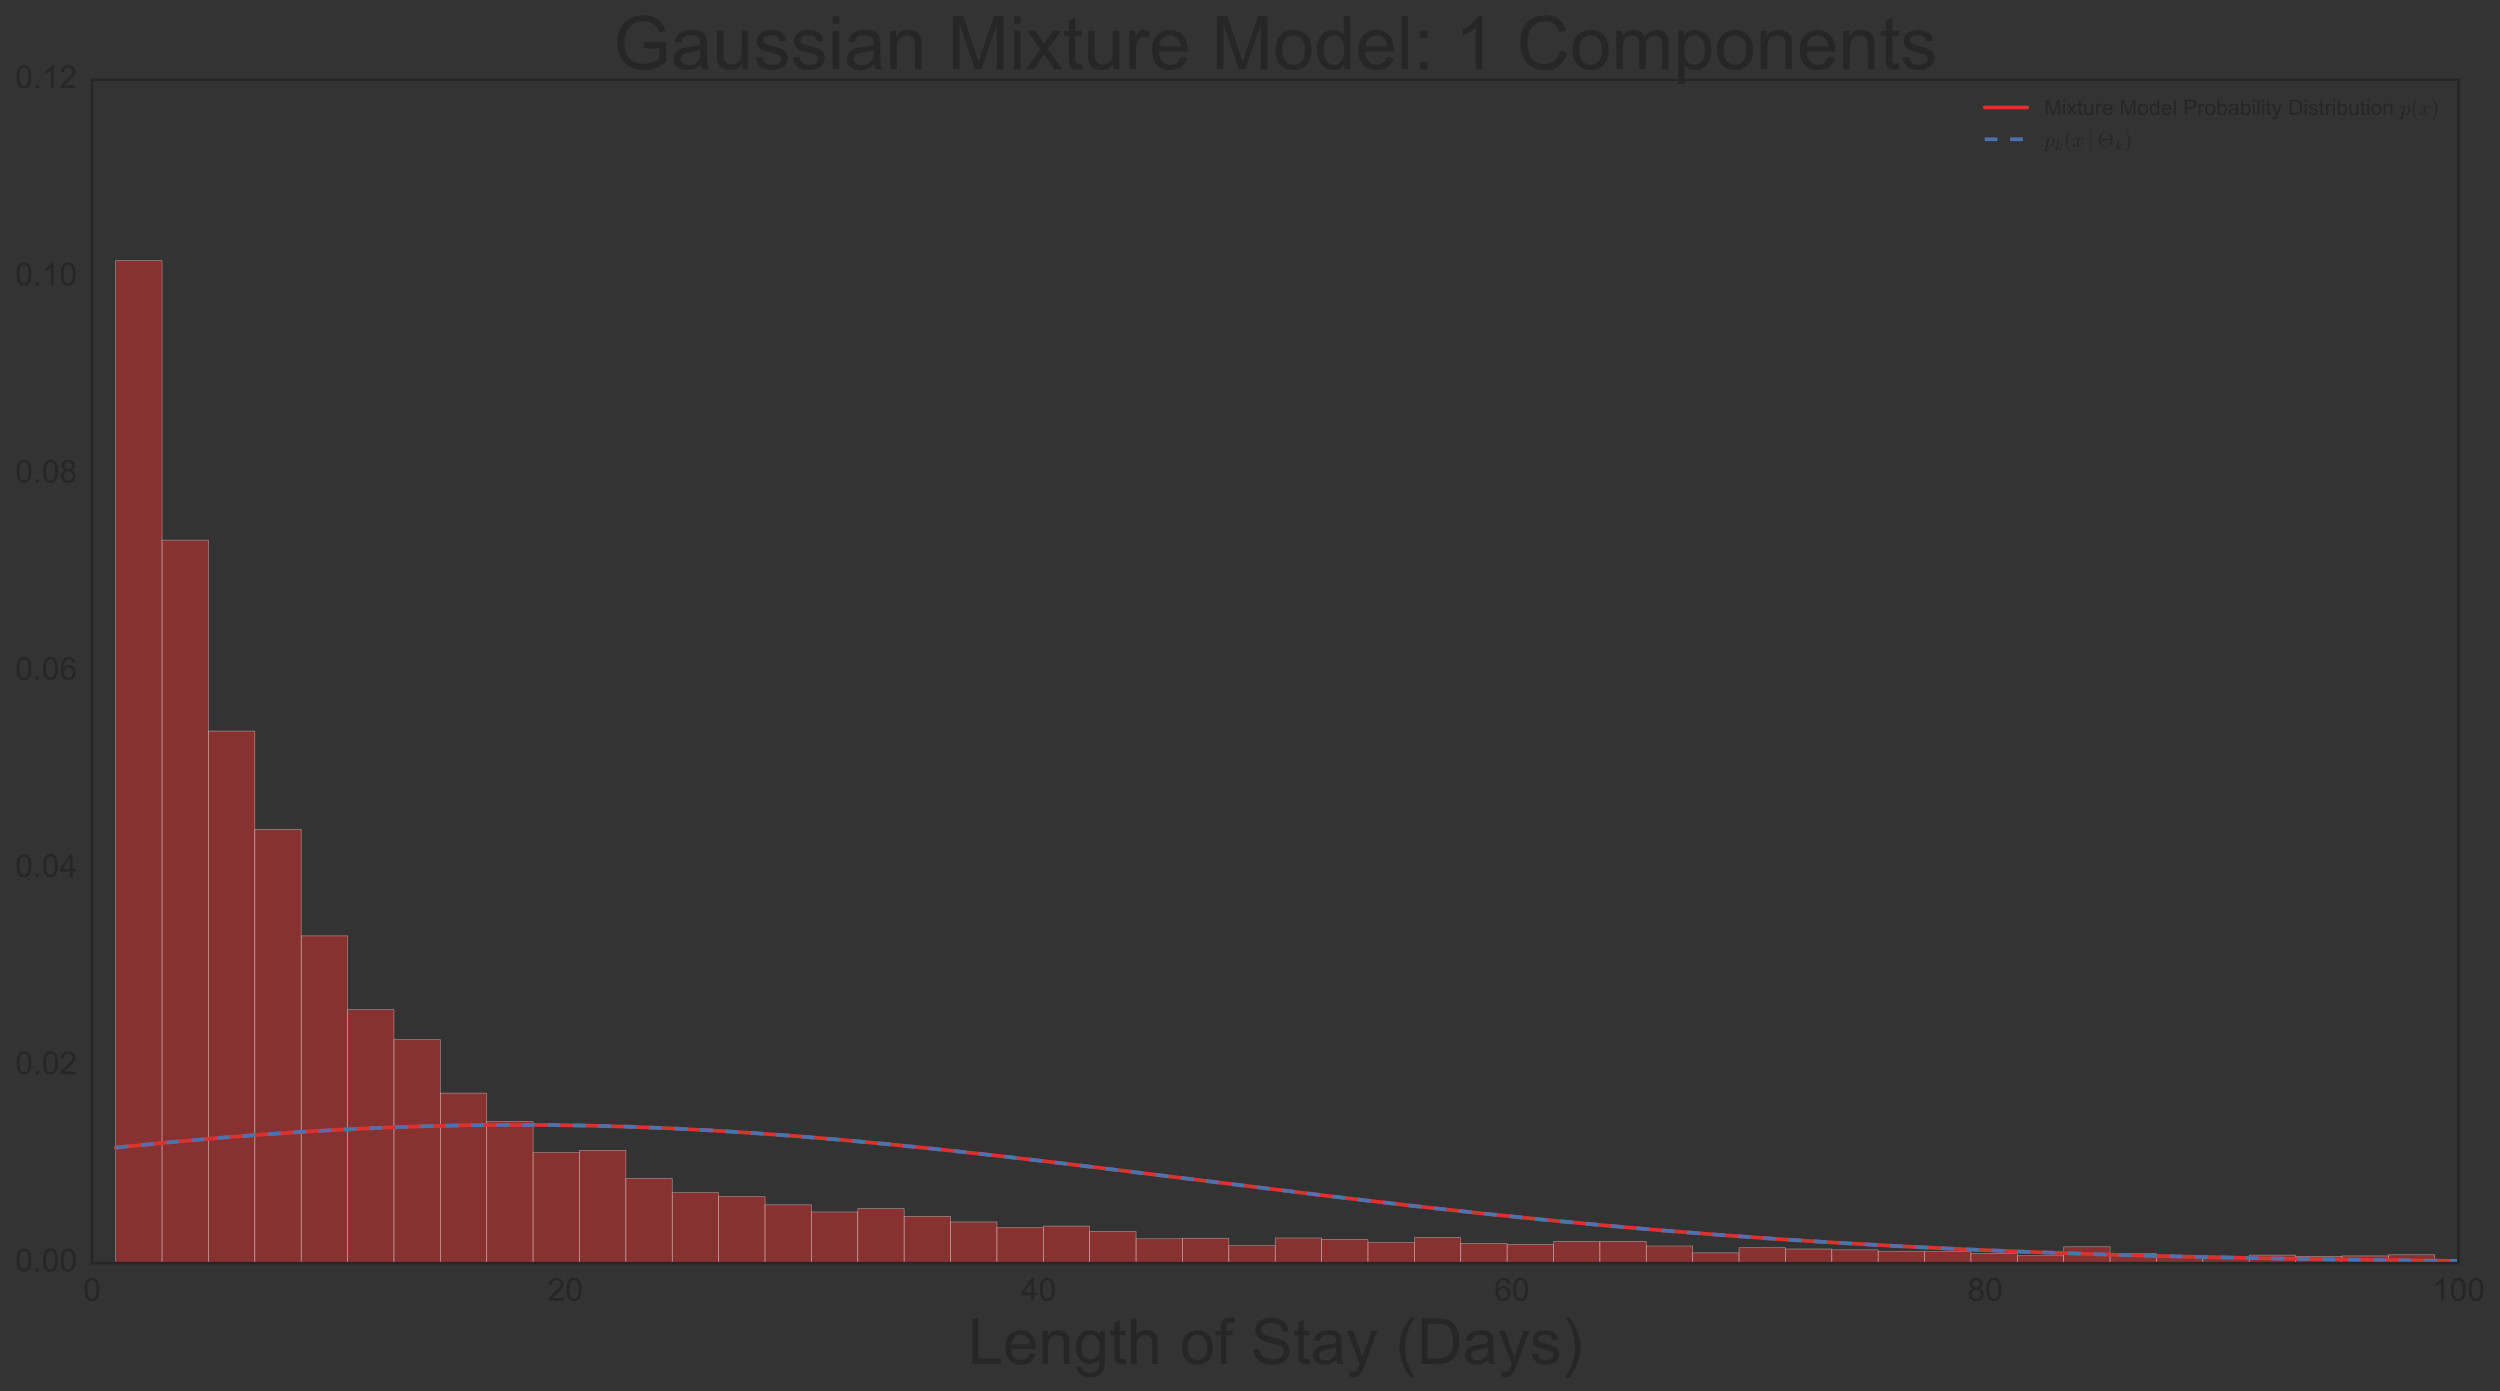 <?xml version="1.0" encoding="utf-8" standalone="no"?>
<!DOCTYPE svg PUBLIC "-//W3C//DTD SVG 1.1//EN"
  "http://www.w3.org/Graphics/SVG/1.1/DTD/svg11.dtd">
<!-- Created with matplotlib (http://matplotlib.org/) -->
<svg height="656pt" version="1.1" viewBox="0 0 1179 656" width="1179pt" xmlns="http://www.w3.org/2000/svg" xmlns:xlink="http://www.w3.org/1999/xlink">
 <rect x="0" y="0" width="1179" height="656" fill="#333333" stroke="none"/>
 <defs>
  <style type="text/css">
*{stroke-linecap:butt;stroke-linejoin:round;stroke-miterlimit:100000;}
  </style>
 </defs>
 <g id="figure_1">
  <g id="patch_1">
   <path d="M 0 656.75 
L 1179.104 656.75 
L 1179.104 0 
L 0 0 
L 0 656.75 
z
" style="fill:none;"/>
  </g>
  <g id="axes_1">
   <g id="patch_2">
    <path d="M 43.391 595.679 
L 1159.391 595.679 
L 1159.391 37.679 
L 43.391 37.679 
L 43.391 595.679 
z
" style="fill:none;"/>
   </g>
   <g id="matplotlib.axis_1">
    <g id="xtick_1">
     <g id="line2d_1">
      <defs>
       <path d="M 0 0 
L 0 0 
" id="mea85bc602e" style="stroke:#262626;"/>
      </defs>
      <g>
       <use style="fill:#262626;stroke:#262626;" x="43.391" xlink:href="#mea85bc602e" y="595.679"/>
      </g>
     </g>
     <g id="line2d_2">
      <g>
       <use style="fill:#262626;stroke:#262626;" x="43.391" xlink:href="#mea85bc602e" y="37.679"/>
      </g>
     </g>
     <g id="text_1">
      <!-- 0 -->
      <defs>
       <path d="M 4.156 35.297 
Q 4.156 48 6.766 55.734 
Q 9.375 63.484 14.516 67.672 
Q 19.672 71.875 27.484 71.875 
Q 33.25 71.875 37.594 69.547 
Q 41.938 67.234 44.766 62.859 
Q 47.609 58.5 49.219 52.219 
Q 50.828 45.953 50.828 35.297 
Q 50.828 22.703 48.234 14.969 
Q 45.656 7.234 40.5 3 
Q 35.359 -1.219 27.484 -1.219 
Q 17.141 -1.219 11.234 6.203 
Q 4.156 15.141 4.156 35.297 
M 13.188 35.297 
Q 13.188 17.672 17.312 11.828 
Q 21.438 6 27.484 6 
Q 33.547 6 37.672 11.859 
Q 41.797 17.719 41.797 35.297 
Q 41.797 52.984 37.672 58.781 
Q 33.547 64.594 27.391 64.594 
Q 21.344 64.594 17.719 59.469 
Q 13.188 52.938 13.188 35.297 
" id="ArialMT-30"/>
      </defs>
      <g style="fill:#262626;" transform="translate(39.221 613.416)scale(0.15 -0.15)">
       <use xlink:href="#ArialMT-30"/>
      </g>
     </g>
    </g>
    <g id="xtick_2">
     <g id="line2d_3">
      <g>
       <use style="fill:#262626;stroke:#262626;" x="266.591" xlink:href="#mea85bc602e" y="595.679"/>
      </g>
     </g>
     <g id="line2d_4">
      <g>
       <use style="fill:#262626;stroke:#262626;" x="266.591" xlink:href="#mea85bc602e" y="37.679"/>
      </g>
     </g>
     <g id="text_2">
      <!-- 20 -->
      <defs>
       <path d="M 50.344 8.453 
L 50.344 0 
L 3.031 0 
Q 2.938 3.172 4.047 6.109 
Q 5.859 10.938 9.828 15.625 
Q 13.812 20.312 21.344 26.469 
Q 33.016 36.031 37.109 41.625 
Q 41.219 47.219 41.219 52.203 
Q 41.219 57.422 37.469 61 
Q 33.734 64.594 27.734 64.594 
Q 21.391 64.594 17.578 60.781 
Q 13.766 56.984 13.719 50.25 
L 4.688 51.172 
Q 5.609 61.281 11.656 66.578 
Q 17.719 71.875 27.938 71.875 
Q 38.234 71.875 44.234 66.156 
Q 50.25 60.453 50.25 52 
Q 50.25 47.703 48.484 43.547 
Q 46.734 39.406 42.656 34.812 
Q 38.578 30.219 29.109 22.219 
Q 21.188 15.578 18.938 13.203 
Q 16.703 10.844 15.234 8.453 
z
" id="ArialMT-32"/>
      </defs>
      <g style="fill:#262626;" transform="translate(258.25 613.416)scale(0.15 -0.15)">
       <use xlink:href="#ArialMT-32"/>
       <use x="55.615" xlink:href="#ArialMT-30"/>
      </g>
     </g>
    </g>
    <g id="xtick_3">
     <g id="line2d_5">
      <g>
       <use style="fill:#262626;stroke:#262626;" x="489.791" xlink:href="#mea85bc602e" y="595.679"/>
      </g>
     </g>
     <g id="line2d_6">
      <g>
       <use style="fill:#262626;stroke:#262626;" x="489.791" xlink:href="#mea85bc602e" y="37.679"/>
      </g>
     </g>
     <g id="text_3">
      <!-- 40 -->
      <defs>
       <path d="M 32.328 0 
L 32.328 17.141 
L 1.266 17.141 
L 1.266 25.203 
L 33.938 71.578 
L 41.109 71.578 
L 41.109 25.203 
L 50.781 25.203 
L 50.781 17.141 
L 41.109 17.141 
L 41.109 0 
z
M 32.328 25.203 
L 32.328 57.469 
L 9.906 25.203 
z
" id="ArialMT-34"/>
      </defs>
      <g style="fill:#262626;" transform="translate(481.45 613.416)scale(0.15 -0.15)">
       <use xlink:href="#ArialMT-34"/>
       <use x="55.615" xlink:href="#ArialMT-30"/>
      </g>
     </g>
    </g>
    <g id="xtick_4">
     <g id="line2d_7">
      <g>
       <use style="fill:#262626;stroke:#262626;" x="712.991" xlink:href="#mea85bc602e" y="595.679"/>
      </g>
     </g>
     <g id="line2d_8">
      <g>
       <use style="fill:#262626;stroke:#262626;" x="712.991" xlink:href="#mea85bc602e" y="37.679"/>
      </g>
     </g>
     <g id="text_4">
      <!-- 60 -->
      <defs>
       <path d="M 49.75 54.047 
L 41.016 53.375 
Q 39.844 58.547 37.703 60.891 
Q 34.125 64.656 28.906 64.656 
Q 24.703 64.656 21.531 62.312 
Q 17.391 59.281 14.984 53.469 
Q 12.594 47.656 12.5 36.922 
Q 15.672 41.75 20.266 44.094 
Q 24.859 46.438 29.891 46.438 
Q 38.672 46.438 44.844 39.969 
Q 51.031 33.5 51.031 23.25 
Q 51.031 16.5 48.125 10.719 
Q 45.219 4.938 40.141 1.859 
Q 35.062 -1.219 28.609 -1.219 
Q 17.625 -1.219 10.688 6.859 
Q 3.766 14.938 3.766 33.5 
Q 3.766 54.25 11.422 63.672 
Q 18.109 71.875 29.438 71.875 
Q 37.891 71.875 43.281 67.141 
Q 48.688 62.406 49.75 54.047 
M 13.875 23.188 
Q 13.875 18.656 15.797 14.5 
Q 17.719 10.359 21.188 8.172 
Q 24.656 6 28.469 6 
Q 34.031 6 38.031 10.484 
Q 42.047 14.984 42.047 22.703 
Q 42.047 30.125 38.078 34.391 
Q 34.125 38.672 28.125 38.672 
Q 22.172 38.672 18.016 34.391 
Q 13.875 30.125 13.875 23.188 
" id="ArialMT-36"/>
      </defs>
      <g style="fill:#262626;" transform="translate(704.65 613.416)scale(0.15 -0.15)">
       <use xlink:href="#ArialMT-36"/>
       <use x="55.615" xlink:href="#ArialMT-30"/>
      </g>
     </g>
    </g>
    <g id="xtick_5">
     <g id="line2d_9">
      <g>
       <use style="fill:#262626;stroke:#262626;" x="936.191" xlink:href="#mea85bc602e" y="595.679"/>
      </g>
     </g>
     <g id="line2d_10">
      <g>
       <use style="fill:#262626;stroke:#262626;" x="936.191" xlink:href="#mea85bc602e" y="37.679"/>
      </g>
     </g>
     <g id="text_5">
      <!-- 80 -->
      <defs>
       <path d="M 17.672 38.812 
Q 12.203 40.828 9.562 44.531 
Q 6.938 48.25 6.938 53.422 
Q 6.938 61.234 12.547 66.547 
Q 18.172 71.875 27.484 71.875 
Q 36.859 71.875 42.578 66.422 
Q 48.297 60.984 48.297 53.172 
Q 48.297 48.188 45.672 44.5 
Q 43.062 40.828 37.75 38.812 
Q 44.344 36.672 47.781 31.875 
Q 51.219 27.094 51.219 20.453 
Q 51.219 11.281 44.719 5.031 
Q 38.234 -1.219 27.641 -1.219 
Q 17.047 -1.219 10.547 5.047 
Q 4.047 11.328 4.047 20.703 
Q 4.047 27.688 7.594 32.391 
Q 11.141 37.109 17.672 38.812 
M 15.922 53.719 
Q 15.922 48.641 19.188 45.406 
Q 22.469 42.188 27.688 42.188 
Q 32.766 42.188 36.016 45.375 
Q 39.266 48.578 39.266 53.219 
Q 39.266 58.062 35.906 61.359 
Q 32.562 64.656 27.594 64.656 
Q 22.562 64.656 19.234 61.422 
Q 15.922 58.203 15.922 53.719 
M 13.094 20.656 
Q 13.094 16.891 14.875 13.375 
Q 16.656 9.859 20.172 7.922 
Q 23.688 6 27.734 6 
Q 34.031 6 38.125 10.047 
Q 42.234 14.109 42.234 20.359 
Q 42.234 26.703 38.016 30.859 
Q 33.797 35.016 27.438 35.016 
Q 21.234 35.016 17.156 30.906 
Q 13.094 26.812 13.094 20.656 
" id="ArialMT-38"/>
      </defs>
      <g style="fill:#262626;" transform="translate(927.85 613.416)scale(0.15 -0.15)">
       <use xlink:href="#ArialMT-38"/>
       <use x="55.615" xlink:href="#ArialMT-30"/>
      </g>
     </g>
    </g>
    <g id="xtick_6">
     <g id="line2d_11">
      <g>
       <use style="fill:#262626;stroke:#262626;" x="1159.391" xlink:href="#mea85bc602e" y="595.679"/>
      </g>
     </g>
     <g id="line2d_12">
      <g>
       <use style="fill:#262626;stroke:#262626;" x="1159.391" xlink:href="#mea85bc602e" y="37.679"/>
      </g>
     </g>
     <g id="text_6">
      <!-- 100 -->
      <defs>
       <path d="M 37.25 0 
L 28.469 0 
L 28.469 56 
Q 25.297 52.984 20.141 49.953 
Q 14.984 46.922 10.891 45.406 
L 10.891 53.906 
Q 18.266 57.375 23.781 62.297 
Q 29.297 67.234 31.594 71.875 
L 37.25 71.875 
z
" id="ArialMT-31"/>
      </defs>
      <g style="fill:#262626;" transform="translate(1146.879 613.416)scale(0.15 -0.15)">
       <use xlink:href="#ArialMT-31"/>
       <use x="55.615" xlink:href="#ArialMT-30"/>
       <use x="111.23" xlink:href="#ArialMT-30"/>
      </g>
     </g>
    </g>
    <g id="text_7">
     <!-- Length of Stay (Days) -->
     <defs>
      <path d="M 40.438 6.391 
Q 35.547 2.25 31.031 0.531 
Q 26.516 -1.172 21.344 -1.172 
Q 12.797 -1.172 8.203 3 
Q 3.609 7.172 3.609 13.672 
Q 3.609 17.484 5.344 20.625 
Q 7.078 23.781 9.891 25.688 
Q 12.703 27.594 16.219 28.562 
Q 18.797 29.25 24.031 29.891 
Q 34.672 31.156 39.703 32.906 
Q 39.75 34.719 39.75 35.203 
Q 39.75 40.578 37.25 42.781 
Q 33.891 45.75 27.25 45.75 
Q 21.047 45.75 18.094 43.578 
Q 15.141 41.406 13.719 35.891 
L 5.125 37.062 
Q 6.297 42.578 8.984 45.969 
Q 11.672 49.359 16.75 51.188 
Q 21.828 53.031 28.516 53.031 
Q 35.156 53.031 39.297 51.469 
Q 43.453 49.906 45.406 47.531 
Q 47.359 45.172 48.141 41.547 
Q 48.578 39.312 48.578 33.453 
L 48.578 21.734 
Q 48.578 9.469 49.141 6.219 
Q 49.703 2.984 51.375 0 
L 42.188 0 
Q 40.828 2.734 40.438 6.391 
M 39.703 26.031 
Q 34.906 24.078 25.344 22.703 
Q 19.922 21.922 17.672 20.938 
Q 15.438 19.969 14.203 18.094 
Q 12.984 16.219 12.984 13.922 
Q 12.984 10.406 15.641 8.062 
Q 18.312 5.719 23.438 5.719 
Q 28.516 5.719 32.469 7.938 
Q 36.422 10.156 38.281 14.016 
Q 39.703 17 39.703 22.797 
z
" id="ArialMT-61"/>
      <path d="M 4.984 -4.297 
L 13.531 -5.562 
Q 14.062 -9.516 16.5 -11.328 
Q 19.781 -13.766 25.438 -13.766 
Q 31.547 -13.766 34.859 -11.328 
Q 38.188 -8.891 39.359 -4.5 
Q 40.047 -1.812 39.984 6.781 
Q 34.234 0 25.641 0 
Q 14.938 0 9.078 7.719 
Q 3.219 15.438 3.219 26.219 
Q 3.219 33.641 5.906 39.906 
Q 8.594 46.188 13.688 49.609 
Q 18.797 53.031 25.688 53.031 
Q 34.859 53.031 40.828 45.609 
L 40.828 51.859 
L 48.922 51.859 
L 48.922 7.031 
Q 48.922 -5.078 46.453 -10.125 
Q 44 -15.188 38.641 -18.109 
Q 33.297 -21.047 25.484 -21.047 
Q 16.219 -21.047 10.5 -16.875 
Q 4.781 -12.703 4.984 -4.297 
M 12.25 26.859 
Q 12.25 16.656 16.297 11.969 
Q 20.359 7.281 26.469 7.281 
Q 32.516 7.281 36.609 11.938 
Q 40.719 16.609 40.719 26.562 
Q 40.719 36.078 36.5 40.906 
Q 32.281 45.75 26.312 45.75 
Q 20.453 45.75 16.344 40.984 
Q 12.25 36.234 12.25 26.859 
" id="ArialMT-67"/>
      <path d="M 8.688 0 
L 8.688 45.016 
L 0.922 45.016 
L 0.922 51.859 
L 8.688 51.859 
L 8.688 57.375 
Q 8.688 62.594 9.625 65.141 
Q 10.891 68.562 14.078 70.672 
Q 17.281 72.797 23.047 72.797 
Q 26.766 72.797 31.25 71.922 
L 29.938 64.266 
Q 27.203 64.75 24.75 64.75 
Q 20.75 64.75 19.094 63.031 
Q 17.438 61.328 17.438 56.641 
L 17.438 51.859 
L 27.547 51.859 
L 27.547 45.016 
L 17.438 45.016 
L 17.438 0 
z
" id="ArialMT-66"/>
      <path d="M 42.094 16.703 
L 51.172 15.578 
Q 49.031 7.625 43.219 3.219 
Q 37.406 -1.172 28.375 -1.172 
Q 17 -1.172 10.328 5.828 
Q 3.656 12.844 3.656 25.484 
Q 3.656 38.578 10.391 45.797 
Q 17.141 53.031 27.875 53.031 
Q 38.281 53.031 44.875 45.953 
Q 51.469 38.875 51.469 26.031 
Q 51.469 25.25 51.422 23.688 
L 12.75 23.688 
Q 13.234 15.141 17.578 10.594 
Q 21.922 6.062 28.422 6.062 
Q 33.25 6.062 36.672 8.594 
Q 40.094 11.141 42.094 16.703 
M 13.234 30.906 
L 42.188 30.906 
Q 41.609 37.453 38.875 40.719 
Q 34.672 45.797 27.984 45.797 
Q 21.922 45.797 17.797 41.75 
Q 13.672 37.703 13.234 30.906 
" id="ArialMT-65"/>
      <path d="M 25.781 7.859 
L 27.047 0.094 
Q 23.344 -0.688 20.406 -0.688 
Q 15.625 -0.688 12.984 0.828 
Q 10.359 2.344 9.281 4.812 
Q 8.203 7.281 8.203 15.188 
L 8.203 45.016 
L 1.766 45.016 
L 1.766 51.859 
L 8.203 51.859 
L 8.203 64.703 
L 16.938 69.969 
L 16.938 51.859 
L 25.781 51.859 
L 25.781 45.016 
L 16.938 45.016 
L 16.938 14.703 
Q 16.938 10.938 17.406 9.859 
Q 17.875 8.797 18.922 8.156 
Q 19.969 7.516 21.922 7.516 
Q 23.391 7.516 25.781 7.859 
" id="ArialMT-74"/>
      <path d="M 4.5 23 
L 13.422 23.781 
Q 14.062 18.406 16.375 14.969 
Q 18.703 11.531 23.578 9.406 
Q 28.469 7.281 34.578 7.281 
Q 39.984 7.281 44.141 8.891 
Q 48.297 10.5 50.312 13.297 
Q 52.344 16.109 52.344 19.438 
Q 52.344 22.797 50.391 25.312 
Q 48.438 27.828 43.953 29.547 
Q 41.062 30.672 31.203 33.031 
Q 21.344 35.406 17.391 37.5 
Q 12.25 40.188 9.734 44.156 
Q 7.234 48.141 7.234 53.078 
Q 7.234 58.5 10.297 63.203 
Q 13.375 67.922 19.281 70.359 
Q 25.203 72.797 32.422 72.797 
Q 40.375 72.797 46.453 70.234 
Q 52.547 67.672 55.812 62.688 
Q 59.078 57.719 59.328 51.422 
L 50.25 50.734 
Q 49.516 57.516 45.281 60.984 
Q 41.062 64.453 32.812 64.453 
Q 24.219 64.453 20.281 61.297 
Q 16.359 58.156 16.359 53.719 
Q 16.359 49.859 19.141 47.359 
Q 21.875 44.875 33.422 42.266 
Q 44.969 39.656 49.266 37.703 
Q 55.516 34.812 58.484 30.391 
Q 61.469 25.984 61.469 20.219 
Q 61.469 14.5 58.203 9.438 
Q 54.938 4.391 48.797 1.578 
Q 42.672 -1.219 35.016 -1.219 
Q 25.297 -1.219 18.719 1.609 
Q 12.156 4.438 8.422 10.125 
Q 4.688 15.828 4.5 23 
" id="ArialMT-53"/>
      <path d="M 6.594 0 
L 6.594 71.578 
L 15.375 71.578 
L 15.375 45.906 
Q 21.531 53.031 30.906 53.031 
Q 36.672 53.031 40.922 50.75 
Q 45.172 48.484 47 44.484 
Q 48.828 40.484 48.828 32.859 
L 48.828 0 
L 40.047 0 
L 40.047 32.859 
Q 40.047 39.453 37.188 42.453 
Q 34.328 45.453 29.109 45.453 
Q 25.203 45.453 21.75 43.422 
Q 18.312 41.406 16.844 37.938 
Q 15.375 34.469 15.375 28.375 
L 15.375 0 
z
" id="ArialMT-68"/>
      <path d="M 7.719 0 
L 7.719 71.578 
L 32.375 71.578 
Q 40.719 71.578 45.125 70.562 
Q 51.266 69.141 55.609 65.438 
Q 61.281 60.641 64.078 53.188 
Q 66.891 45.75 66.891 36.188 
Q 66.891 28.031 64.984 21.734 
Q 63.094 15.438 60.109 11.297 
Q 57.125 7.172 53.578 4.797 
Q 50.047 2.438 45.047 1.219 
Q 40.047 0 33.547 0 
z
M 17.188 8.453 
L 32.469 8.453 
Q 39.547 8.453 43.578 9.766 
Q 47.609 11.078 50 13.484 
Q 53.375 16.844 55.25 22.531 
Q 57.125 28.219 57.125 36.328 
Q 57.125 47.562 53.438 53.594 
Q 49.75 59.625 44.484 61.672 
Q 40.672 63.141 32.234 63.141 
L 17.188 63.141 
z
" id="ArialMT-44"/>
      <path d="M 6.203 -19.969 
L 5.219 -11.719 
Q 8.109 -12.5 10.25 -12.5 
Q 13.188 -12.5 14.938 -11.516 
Q 16.703 -10.547 17.828 -8.797 
Q 18.656 -7.469 20.516 -2.25 
Q 20.75 -1.516 21.297 -0.094 
L 1.609 51.859 
L 11.078 51.859 
L 21.875 21.828 
Q 23.969 16.109 25.641 9.812 
Q 27.156 15.875 29.25 21.625 
L 40.328 51.859 
L 49.125 51.859 
L 29.391 -0.875 
Q 26.219 -9.422 24.469 -12.641 
Q 22.125 -17 19.094 -19.016 
Q 16.062 -21.047 11.859 -21.047 
Q 9.328 -21.047 6.203 -19.969 
" id="ArialMT-79"/>
      <path d="M 12.359 -21.047 
L 6.062 -21.047 
Q 20.656 2.391 20.656 25.875 
Q 20.656 35.062 18.562 44.094 
Q 16.891 51.422 13.922 58.156 
Q 12.016 62.547 6.062 72.797 
L 12.359 72.797 
Q 21.531 60.547 25.922 48.188 
Q 29.688 37.547 29.688 25.922 
Q 29.688 12.75 24.625 0.438 
Q 19.578 -11.859 12.359 -21.047 
" id="ArialMT-29"/>
      <path d="M 3.328 25.922 
Q 3.328 40.328 11.328 47.266 
Q 18.016 53.031 27.641 53.031 
Q 38.328 53.031 45.109 46.016 
Q 51.906 39.016 51.906 26.656 
Q 51.906 16.656 48.906 10.906 
Q 45.906 5.172 40.156 2 
Q 34.422 -1.172 27.641 -1.172 
Q 16.75 -1.172 10.031 5.812 
Q 3.328 12.797 3.328 25.922 
M 12.359 25.922 
Q 12.359 15.969 16.703 11.016 
Q 21.047 6.062 27.641 6.062 
Q 34.188 6.062 38.531 11.031 
Q 42.875 16.016 42.875 26.219 
Q 42.875 35.844 38.5 40.797 
Q 34.125 45.75 27.641 45.75 
Q 21.047 45.75 16.703 40.812 
Q 12.359 35.891 12.359 25.922 
" id="ArialMT-6f"/>
      <path d="M 6.594 0 
L 6.594 51.859 
L 14.5 51.859 
L 14.5 44.484 
Q 20.219 53.031 31 53.031 
Q 35.688 53.031 39.625 51.344 
Q 43.562 49.656 45.516 46.922 
Q 47.469 44.188 48.25 40.438 
Q 48.734 37.984 48.734 31.891 
L 48.734 0 
L 39.938 0 
L 39.938 31.547 
Q 39.938 36.922 38.906 39.578 
Q 37.891 42.234 35.281 43.812 
Q 32.672 45.406 29.156 45.406 
Q 23.531 45.406 19.453 41.844 
Q 15.375 38.281 15.375 28.328 
L 15.375 0 
z
" id="ArialMT-6e"/>
      <path d="M 23.391 -21.047 
Q 16.109 -11.859 11.078 0.438 
Q 6.062 12.75 6.062 25.922 
Q 6.062 37.547 9.812 48.188 
Q 14.203 60.547 23.391 72.797 
L 29.688 72.797 
Q 23.781 62.641 21.875 58.297 
Q 18.891 51.562 17.188 44.234 
Q 15.094 35.109 15.094 25.875 
Q 15.094 2.391 29.688 -21.047 
z
" id="ArialMT-28"/>
      <path d="M 7.328 0 
L 7.328 71.578 
L 16.797 71.578 
L 16.797 8.453 
L 52.047 8.453 
L 52.047 0 
z
" id="ArialMT-4c"/>
      <path d="M 3.078 15.484 
L 11.766 16.844 
Q 12.5 11.625 15.844 8.844 
Q 19.188 6.062 25.203 6.062 
Q 31.25 6.062 34.172 8.516 
Q 37.109 10.984 37.109 14.312 
Q 37.109 17.281 34.516 19 
Q 32.719 20.172 25.531 21.969 
Q 15.875 24.422 12.141 26.203 
Q 8.406 27.984 6.469 31.125 
Q 4.547 34.281 4.547 38.094 
Q 4.547 41.547 6.125 44.5 
Q 7.719 47.469 10.453 49.422 
Q 12.5 50.922 16.031 51.969 
Q 19.578 53.031 23.641 53.031 
Q 29.734 53.031 34.344 51.266 
Q 38.969 49.516 41.156 46.5 
Q 43.359 43.5 44.188 38.484 
L 35.594 37.312 
Q 35.016 41.312 32.203 43.547 
Q 29.391 45.797 24.266 45.797 
Q 18.219 45.797 15.625 43.797 
Q 13.031 41.797 13.031 39.109 
Q 13.031 37.406 14.109 36.031 
Q 15.188 34.625 17.484 33.688 
Q 18.797 33.203 25.25 31.453 
Q 34.578 28.953 38.25 27.359 
Q 41.938 25.781 44.031 22.75 
Q 46.141 19.734 46.141 15.234 
Q 46.141 10.844 43.578 6.953 
Q 41.016 3.078 36.172 0.953 
Q 31.344 -1.172 25.25 -1.172 
Q 15.141 -1.172 9.844 3.031 
Q 4.547 7.234 3.078 15.484 
" id="ArialMT-73"/>
      <path id="ArialMT-20"/>
     </defs>
     <g style="fill:#262626;" transform="translate(456.33 643.236)scale(0.3 -0.3)">
      <use xlink:href="#ArialMT-4c"/>
      <use x="55.615" xlink:href="#ArialMT-65"/>
      <use x="111.23" xlink:href="#ArialMT-6e"/>
      <use x="166.846" xlink:href="#ArialMT-67"/>
      <use x="222.461" xlink:href="#ArialMT-74"/>
      <use x="250.244" xlink:href="#ArialMT-68"/>
      <use x="305.859" xlink:href="#ArialMT-20"/>
      <use x="333.643" xlink:href="#ArialMT-6f"/>
      <use x="389.258" xlink:href="#ArialMT-66"/>
      <use x="417.041" xlink:href="#ArialMT-20"/>
      <use x="444.824" xlink:href="#ArialMT-53"/>
      <use x="511.523" xlink:href="#ArialMT-74"/>
      <use x="539.307" xlink:href="#ArialMT-61"/>
      <use x="594.922" xlink:href="#ArialMT-79"/>
      <use x="644.922" xlink:href="#ArialMT-20"/>
      <use x="672.705" xlink:href="#ArialMT-28"/>
      <use x="706.006" xlink:href="#ArialMT-44"/>
      <use x="778.223" xlink:href="#ArialMT-61"/>
      <use x="833.838" xlink:href="#ArialMT-79"/>
      <use x="883.838" xlink:href="#ArialMT-73"/>
      <use x="933.838" xlink:href="#ArialMT-29"/>
     </g>
    </g>
   </g>
   <g id="matplotlib.axis_2">
    <g id="ytick_1">
     <g id="line2d_13">
      <g>
       <use style="fill:#262626;stroke:#262626;" x="43.391" xlink:href="#mea85bc602e" y="595.679"/>
      </g>
     </g>
     <g id="line2d_14">
      <g>
       <use style="fill:#262626;stroke:#262626;" x="1159.391" xlink:href="#mea85bc602e" y="595.679"/>
      </g>
     </g>
     <g id="text_8">
      <!-- 0.00 -->
      <defs>
       <path d="M 9.078 0 
L 9.078 10.016 
L 19.094 10.016 
L 19.094 0 
z
" id="ArialMT-2e"/>
      </defs>
      <g style="fill:#262626;" transform="translate(7.2 599.557)scale(0.15 -0.15)">
       <use xlink:href="#ArialMT-30"/>
       <use x="55.615" xlink:href="#ArialMT-2e"/>
       <use x="83.398" xlink:href="#ArialMT-30"/>
       <use x="139.014" xlink:href="#ArialMT-30"/>
      </g>
     </g>
    </g>
    <g id="ytick_2">
     <g id="line2d_15">
      <g>
       <use style="fill:#262626;stroke:#262626;" x="43.391" xlink:href="#mea85bc602e" y="502.679"/>
      </g>
     </g>
     <g id="line2d_16">
      <g>
       <use style="fill:#262626;stroke:#262626;" x="1159.391" xlink:href="#mea85bc602e" y="502.679"/>
      </g>
     </g>
     <g id="text_9">
      <!-- 0.02 -->
      <g style="fill:#262626;" transform="translate(7.2 506.557)scale(0.15 -0.15)">
       <use xlink:href="#ArialMT-30"/>
       <use x="55.615" xlink:href="#ArialMT-2e"/>
       <use x="83.398" xlink:href="#ArialMT-30"/>
       <use x="139.014" xlink:href="#ArialMT-32"/>
      </g>
     </g>
    </g>
    <g id="ytick_3">
     <g id="line2d_17">
      <g>
       <use style="fill:#262626;stroke:#262626;" x="43.391" xlink:href="#mea85bc602e" y="409.679"/>
      </g>
     </g>
     <g id="line2d_18">
      <g>
       <use style="fill:#262626;stroke:#262626;" x="1159.391" xlink:href="#mea85bc602e" y="409.679"/>
      </g>
     </g>
     <g id="text_10">
      <!-- 0.04 -->
      <g style="fill:#262626;" transform="translate(7.2 413.557)scale(0.15 -0.15)">
       <use xlink:href="#ArialMT-30"/>
       <use x="55.615" xlink:href="#ArialMT-2e"/>
       <use x="83.398" xlink:href="#ArialMT-30"/>
       <use x="139.014" xlink:href="#ArialMT-34"/>
      </g>
     </g>
    </g>
    <g id="ytick_4">
     <g id="line2d_19">
      <g>
       <use style="fill:#262626;stroke:#262626;" x="43.391" xlink:href="#mea85bc602e" y="316.679"/>
      </g>
     </g>
     <g id="line2d_20">
      <g>
       <use style="fill:#262626;stroke:#262626;" x="1159.391" xlink:href="#mea85bc602e" y="316.679"/>
      </g>
     </g>
     <g id="text_11">
      <!-- 0.06 -->
      <g style="fill:#262626;" transform="translate(7.2 320.557)scale(0.15 -0.15)">
       <use xlink:href="#ArialMT-30"/>
       <use x="55.615" xlink:href="#ArialMT-2e"/>
       <use x="83.398" xlink:href="#ArialMT-30"/>
       <use x="139.014" xlink:href="#ArialMT-36"/>
      </g>
     </g>
    </g>
    <g id="ytick_5">
     <g id="line2d_21">
      <g>
       <use style="fill:#262626;stroke:#262626;" x="43.391" xlink:href="#mea85bc602e" y="223.679"/>
      </g>
     </g>
     <g id="line2d_22">
      <g>
       <use style="fill:#262626;stroke:#262626;" x="1159.391" xlink:href="#mea85bc602e" y="223.679"/>
      </g>
     </g>
     <g id="text_12">
      <!-- 0.08 -->
      <g style="fill:#262626;" transform="translate(7.2 227.557)scale(0.15 -0.15)">
       <use xlink:href="#ArialMT-30"/>
       <use x="55.615" xlink:href="#ArialMT-2e"/>
       <use x="83.398" xlink:href="#ArialMT-30"/>
       <use x="139.014" xlink:href="#ArialMT-38"/>
      </g>
     </g>
    </g>
    <g id="ytick_6">
     <g id="line2d_23">
      <g>
       <use style="fill:#262626;stroke:#262626;" x="43.391" xlink:href="#mea85bc602e" y="130.679"/>
      </g>
     </g>
     <g id="line2d_24">
      <g>
       <use style="fill:#262626;stroke:#262626;" x="1159.391" xlink:href="#mea85bc602e" y="130.679"/>
      </g>
     </g>
     <g id="text_13">
      <!-- 0.10 -->
      <g style="fill:#262626;" transform="translate(7.2 134.557)scale(0.15 -0.15)">
       <use xlink:href="#ArialMT-30"/>
       <use x="55.615" xlink:href="#ArialMT-2e"/>
       <use x="83.398" xlink:href="#ArialMT-31"/>
       <use x="139.014" xlink:href="#ArialMT-30"/>
      </g>
     </g>
    </g>
    <g id="ytick_7">
     <g id="line2d_25">
      <g>
       <use style="fill:#262626;stroke:#262626;" x="43.391" xlink:href="#mea85bc602e" y="37.679"/>
      </g>
     </g>
     <g id="line2d_26">
      <g>
       <use style="fill:#262626;stroke:#262626;" x="1159.391" xlink:href="#mea85bc602e" y="37.679"/>
      </g>
     </g>
     <g id="text_14">
      <!-- 0.12 -->
      <g style="fill:#262626;" transform="translate(7.2 41.557)scale(0.15 -0.15)">
       <use xlink:href="#ArialMT-30"/>
       <use x="55.615" xlink:href="#ArialMT-2e"/>
       <use x="83.398" xlink:href="#ArialMT-31"/>
       <use x="139.014" xlink:href="#ArialMT-32"/>
      </g>
     </g>
    </g>
   </g>
   <g id="patch_3">
    <path clip-path="url(#p45547bd424)" d="M 54.551 595.679 
L 76.425 595.679 
L 76.425 122.936 
L 54.551 122.936 
z
" style="fill:#dc322f;opacity:0.5;stroke:#eeeeee;stroke-linejoin:miter;stroke-width:0.3;"/>
   </g>
   <g id="patch_4">
    <path clip-path="url(#p45547bd424)" d="M 76.425 595.679 
L 98.299 595.679 
L 98.299 254.709 
L 76.425 254.709 
z
" style="fill:#dc322f;opacity:0.5;stroke:#eeeeee;stroke-linejoin:miter;stroke-width:0.3;"/>
   </g>
   <g id="patch_5">
    <path clip-path="url(#p45547bd424)" d="M 98.299 595.679 
L 120.172 595.679 
L 120.172 344.774 
L 98.299 344.774 
z
" style="fill:#dc322f;opacity:0.5;stroke:#eeeeee;stroke-linejoin:miter;stroke-width:0.3;"/>
   </g>
   <g id="patch_6">
    <path clip-path="url(#p45547bd424)" d="M 120.172 595.679 
L 142.046 595.679 
L 142.046 391.175 
L 120.172 391.175 
z
" style="fill:#dc322f;opacity:0.5;stroke:#eeeeee;stroke-linejoin:miter;stroke-width:0.3;"/>
   </g>
   <g id="patch_7">
    <path clip-path="url(#p45547bd424)" d="M 142.046 595.679 
L 163.919 595.679 
L 163.919 441.356 
L 142.046 441.356 
z
" style="fill:#dc322f;opacity:0.5;stroke:#eeeeee;stroke-linejoin:miter;stroke-width:0.3;"/>
   </g>
   <g id="patch_8">
    <path clip-path="url(#p45547bd424)" d="M 163.919 595.679 
L 185.793 595.679 
L 185.793 476.157 
L 163.919 476.157 
z
" style="fill:#dc322f;opacity:0.5;stroke:#eeeeee;stroke-linejoin:miter;stroke-width:0.3;"/>
   </g>
   <g id="patch_9">
    <path clip-path="url(#p45547bd424)" d="M 185.793 595.679 
L 207.667 595.679 
L 207.667 490.234 
L 185.793 490.234 
z
" style="fill:#dc322f;opacity:0.5;stroke:#eeeeee;stroke-linejoin:miter;stroke-width:0.3;"/>
   </g>
   <g id="patch_10">
    <path clip-path="url(#p45547bd424)" d="M 207.667 595.679 
L 229.54 595.679 
L 229.54 515.52 
L 207.667 515.52 
z
" style="fill:#dc322f;opacity:0.5;stroke:#eeeeee;stroke-linejoin:miter;stroke-width:0.3;"/>
   </g>
   <g id="patch_11">
    <path clip-path="url(#p45547bd424)" d="M 229.54 595.679 
L 251.414 595.679 
L 251.414 528.945 
L 229.54 528.945 
z
" style="fill:#dc322f;opacity:0.5;stroke:#eeeeee;stroke-linejoin:miter;stroke-width:0.3;"/>
   </g>
   <g id="patch_12">
    <path clip-path="url(#p45547bd424)" d="M 251.414 595.679 
L 273.287 595.679 
L 273.287 543.543 
L 251.414 543.543 
z
" style="fill:#dc322f;opacity:0.5;stroke:#eeeeee;stroke-linejoin:miter;stroke-width:0.3;"/>
   </g>
   <g id="patch_13">
    <path clip-path="url(#p45547bd424)" d="M 273.287 595.679 
L 295.161 595.679 
L 295.161 542.5 
L 273.287 542.5 
z
" style="fill:#dc322f;opacity:0.5;stroke:#eeeeee;stroke-linejoin:miter;stroke-width:0.3;"/>
   </g>
   <g id="patch_14">
    <path clip-path="url(#p45547bd424)" d="M 295.161 595.679 
L 317.035 595.679 
L 317.035 555.795 
L 295.161 555.795 
z
" style="fill:#dc322f;opacity:0.5;stroke:#eeeeee;stroke-linejoin:miter;stroke-width:0.3;"/>
   </g>
   <g id="patch_15">
    <path clip-path="url(#p45547bd424)" d="M 317.035 595.679 
L 338.908 595.679 
L 338.908 562.442 
L 317.035 562.442 
z
" style="fill:#dc322f;opacity:0.5;stroke:#eeeeee;stroke-linejoin:miter;stroke-width:0.3;"/>
   </g>
   <g id="patch_16">
    <path clip-path="url(#p45547bd424)" d="M 338.908 595.679 
L 360.782 595.679 
L 360.782 564.267 
L 338.908 564.267 
z
" style="fill:#dc322f;opacity:0.5;stroke:#eeeeee;stroke-linejoin:miter;stroke-width:0.3;"/>
   </g>
   <g id="patch_17">
    <path clip-path="url(#p45547bd424)" d="M 360.782 595.679 
L 382.655 595.679 
L 382.655 568.177 
L 360.782 568.177 
z
" style="fill:#dc322f;opacity:0.5;stroke:#eeeeee;stroke-linejoin:miter;stroke-width:0.3;"/>
   </g>
   <g id="patch_18">
    <path clip-path="url(#p45547bd424)" d="M 382.655 595.679 
L 404.529 595.679 
L 404.529 571.566 
L 382.655 571.566 
z
" style="fill:#dc322f;opacity:0.5;stroke:#eeeeee;stroke-linejoin:miter;stroke-width:0.3;"/>
   </g>
   <g id="patch_19">
    <path clip-path="url(#p45547bd424)" d="M 404.529 595.679 
L 426.403 595.679 
L 426.403 570.002 
L 404.529 570.002 
z
" style="fill:#dc322f;opacity:0.5;stroke:#eeeeee;stroke-linejoin:miter;stroke-width:0.3;"/>
   </g>
   <g id="patch_20">
    <path clip-path="url(#p45547bd424)" d="M 426.403 595.679 
L 448.276 595.679 
L 448.276 573.651 
L 426.403 573.651 
z
" style="fill:#dc322f;opacity:0.5;stroke:#eeeeee;stroke-linejoin:miter;stroke-width:0.3;"/>
   </g>
   <g id="patch_21">
    <path clip-path="url(#p45547bd424)" d="M 448.276 595.679 
L 470.15 595.679 
L 470.15 576.258 
L 448.276 576.258 
z
" style="fill:#dc322f;opacity:0.5;stroke:#eeeeee;stroke-linejoin:miter;stroke-width:0.3;"/>
   </g>
   <g id="patch_22">
    <path clip-path="url(#p45547bd424)" d="M 470.15 595.679 
L 492.023 595.679 
L 492.023 578.995 
L 470.15 578.995 
z
" style="fill:#dc322f;opacity:0.5;stroke:#eeeeee;stroke-linejoin:miter;stroke-width:0.3;"/>
   </g>
   <g id="patch_23">
    <path clip-path="url(#p45547bd424)" d="M 492.023 595.679 
L 513.897 595.679 
L 513.897 578.213 
L 492.023 578.213 
z
" style="fill:#dc322f;opacity:0.5;stroke:#eeeeee;stroke-linejoin:miter;stroke-width:0.3;"/>
   </g>
   <g id="patch_24">
    <path clip-path="url(#p45547bd424)" d="M 513.897 595.679 
L 535.771 595.679 
L 535.771 580.82 
L 513.897 580.82 
z
" style="fill:#dc322f;opacity:0.5;stroke:#eeeeee;stroke-linejoin:miter;stroke-width:0.3;"/>
   </g>
   <g id="patch_25">
    <path clip-path="url(#p45547bd424)" d="M 535.771 595.679 
L 557.644 595.679 
L 557.644 584.209 
L 535.771 584.209 
z
" style="fill:#dc322f;opacity:0.5;stroke:#eeeeee;stroke-linejoin:miter;stroke-width:0.3;"/>
   </g>
   <g id="patch_26">
    <path clip-path="url(#p45547bd424)" d="M 557.644 595.679 
L 579.518 595.679 
L 579.518 583.948 
L 557.644 583.948 
z
" style="fill:#dc322f;opacity:0.5;stroke:#eeeeee;stroke-linejoin:miter;stroke-width:0.3;"/>
   </g>
   <g id="patch_27">
    <path clip-path="url(#p45547bd424)" d="M 579.518 595.679 
L 601.391 595.679 
L 601.391 587.467 
L 579.518 587.467 
z
" style="fill:#dc322f;opacity:0.5;stroke:#eeeeee;stroke-linejoin:miter;stroke-width:0.3;"/>
   </g>
   <g id="patch_28">
    <path clip-path="url(#p45547bd424)" d="M 601.391 595.679 
L 623.265 595.679 
L 623.265 583.818 
L 601.391 583.818 
z
" style="fill:#dc322f;opacity:0.5;stroke:#eeeeee;stroke-linejoin:miter;stroke-width:0.3;"/>
   </g>
   <g id="patch_29">
    <path clip-path="url(#p45547bd424)" d="M 623.265 595.679 
L 645.139 595.679 
L 645.139 584.6 
L 623.265 584.6 
z
" style="fill:#dc322f;opacity:0.5;stroke:#eeeeee;stroke-linejoin:miter;stroke-width:0.3;"/>
   </g>
   <g id="patch_30">
    <path clip-path="url(#p45547bd424)" d="M 645.139 595.679 
L 667.012 595.679 
L 667.012 585.903 
L 645.139 585.903 
z
" style="fill:#dc322f;opacity:0.5;stroke:#eeeeee;stroke-linejoin:miter;stroke-width:0.3;"/>
   </g>
   <g id="patch_31">
    <path clip-path="url(#p45547bd424)" d="M 667.012 595.679 
L 688.886 595.679 
L 688.886 583.688 
L 667.012 583.688 
z
" style="fill:#dc322f;opacity:0.5;stroke:#eeeeee;stroke-linejoin:miter;stroke-width:0.3;"/>
   </g>
   <g id="patch_32">
    <path clip-path="url(#p45547bd424)" d="M 688.886 595.679 
L 710.759 595.679 
L 710.759 586.425 
L 688.886 586.425 
z
" style="fill:#dc322f;opacity:0.5;stroke:#eeeeee;stroke-linejoin:miter;stroke-width:0.3;"/>
   </g>
   <g id="patch_33">
    <path clip-path="url(#p45547bd424)" d="M 710.759 595.679 
L 732.633 595.679 
L 732.633 586.946 
L 710.759 586.946 
z
" style="fill:#dc322f;opacity:0.5;stroke:#eeeeee;stroke-linejoin:miter;stroke-width:0.3;"/>
   </g>
   <g id="patch_34">
    <path clip-path="url(#p45547bd424)" d="M 732.633 595.679 
L 754.507 595.679 
L 754.507 585.512 
L 732.633 585.512 
z
" style="fill:#dc322f;opacity:0.5;stroke:#eeeeee;stroke-linejoin:miter;stroke-width:0.3;"/>
   </g>
   <g id="patch_35">
    <path clip-path="url(#p45547bd424)" d="M 754.507 595.679 
L 776.38 595.679 
L 776.38 585.512 
L 754.507 585.512 
z
" style="fill:#dc322f;opacity:0.5;stroke:#eeeeee;stroke-linejoin:miter;stroke-width:0.3;"/>
   </g>
   <g id="patch_36">
    <path clip-path="url(#p45547bd424)" d="M 776.38 595.679 
L 798.254 595.679 
L 798.254 587.598 
L 776.38 587.598 
z
" style="fill:#dc322f;opacity:0.5;stroke:#eeeeee;stroke-linejoin:miter;stroke-width:0.3;"/>
   </g>
   <g id="patch_37">
    <path clip-path="url(#p45547bd424)" d="M 798.254 595.679 
L 820.127 595.679 
L 820.127 590.856 
L 798.254 590.856 
z
" style="fill:#dc322f;opacity:0.5;stroke:#eeeeee;stroke-linejoin:miter;stroke-width:0.3;"/>
   </g>
   <g id="patch_38">
    <path clip-path="url(#p45547bd424)" d="M 820.127 595.679 
L 842.001 595.679 
L 842.001 588.38 
L 820.127 588.38 
z
" style="fill:#dc322f;opacity:0.5;stroke:#eeeeee;stroke-linejoin:miter;stroke-width:0.3;"/>
   </g>
   <g id="patch_39">
    <path clip-path="url(#p45547bd424)" d="M 842.001 595.679 
L 863.875 595.679 
L 863.875 589.032 
L 842.001 589.032 
z
" style="fill:#dc322f;opacity:0.5;stroke:#eeeeee;stroke-linejoin:miter;stroke-width:0.3;"/>
   </g>
   <g id="patch_40">
    <path clip-path="url(#p45547bd424)" d="M 863.875 595.679 
L 885.748 595.679 
L 885.748 589.423 
L 863.875 589.423 
z
" style="fill:#dc322f;opacity:0.5;stroke:#eeeeee;stroke-linejoin:miter;stroke-width:0.3;"/>
   </g>
   <g id="patch_41">
    <path clip-path="url(#p45547bd424)" d="M 885.748 595.679 
L 907.622 595.679 
L 907.622 590.074 
L 885.748 590.074 
z
" style="fill:#dc322f;opacity:0.5;stroke:#eeeeee;stroke-linejoin:miter;stroke-width:0.3;"/>
   </g>
   <g id="patch_42">
    <path clip-path="url(#p45547bd424)" d="M 907.622 595.679 
L 929.495 595.679 
L 929.495 590.205 
L 907.622 590.205 
z
" style="fill:#dc322f;opacity:0.5;stroke:#eeeeee;stroke-linejoin:miter;stroke-width:0.3;"/>
   </g>
   <g id="patch_43">
    <path clip-path="url(#p45547bd424)" d="M 929.495 595.679 
L 951.369 595.679 
L 951.369 591.117 
L 929.495 591.117 
z
" style="fill:#dc322f;opacity:0.5;stroke:#eeeeee;stroke-linejoin:miter;stroke-width:0.3;"/>
   </g>
   <g id="patch_44">
    <path clip-path="url(#p45547bd424)" d="M 951.369 595.679 
L 973.243 595.679 
L 973.243 592.16 
L 951.369 592.16 
z
" style="fill:#dc322f;opacity:0.5;stroke:#eeeeee;stroke-linejoin:miter;stroke-width:0.3;"/>
   </g>
   <g id="patch_45">
    <path clip-path="url(#p45547bd424)" d="M 973.243 595.679 
L 995.116 595.679 
L 995.116 587.989 
L 973.243 587.989 
z
" style="fill:#dc322f;opacity:0.5;stroke:#eeeeee;stroke-linejoin:miter;stroke-width:0.3;"/>
   </g>
   <g id="patch_46">
    <path clip-path="url(#p45547bd424)" d="M 995.116 595.679 
L 1016.99 595.679 
L 1016.99 591.247 
L 995.116 591.247 
z
" style="fill:#dc322f;opacity:0.5;stroke:#eeeeee;stroke-linejoin:miter;stroke-width:0.3;"/>
   </g>
   <g id="patch_47">
    <path clip-path="url(#p45547bd424)" d="M 1016.99 595.679 
L 1038.863 595.679 
L 1038.863 592.16 
L 1016.99 592.16 
z
" style="fill:#dc322f;opacity:0.5;stroke:#eeeeee;stroke-linejoin:miter;stroke-width:0.3;"/>
   </g>
   <g id="patch_48">
    <path clip-path="url(#p45547bd424)" d="M 1038.863 595.679 
L 1060.737 595.679 
L 1060.737 592.681 
L 1038.863 592.681 
z
" style="fill:#dc322f;opacity:0.5;stroke:#eeeeee;stroke-linejoin:miter;stroke-width:0.3;"/>
   </g>
   <g id="patch_49">
    <path clip-path="url(#p45547bd424)" d="M 1060.737 595.679 
L 1082.611 595.679 
L 1082.611 591.899 
L 1060.737 591.899 
z
" style="fill:#dc322f;opacity:0.5;stroke:#eeeeee;stroke-linejoin:miter;stroke-width:0.3;"/>
   </g>
   <g id="patch_50">
    <path clip-path="url(#p45547bd424)" d="M 1082.611 595.679 
L 1104.484 595.679 
L 1104.484 592.551 
L 1082.611 592.551 
z
" style="fill:#dc322f;opacity:0.5;stroke:#eeeeee;stroke-linejoin:miter;stroke-width:0.3;"/>
   </g>
   <g id="patch_51">
    <path clip-path="url(#p45547bd424)" d="M 1104.484 595.679 
L 1126.358 595.679 
L 1126.358 592.29 
L 1104.484 592.29 
z
" style="fill:#dc322f;opacity:0.5;stroke:#eeeeee;stroke-linejoin:miter;stroke-width:0.3;"/>
   </g>
   <g id="patch_52">
    <path clip-path="url(#p45547bd424)" d="M 1126.358 595.679 
L 1148.231 595.679 
L 1148.231 591.769 
L 1126.358 591.769 
z
" style="fill:#dc322f;opacity:0.5;stroke:#eeeeee;stroke-linejoin:miter;stroke-width:0.3;"/>
   </g>
   <g id="line2d_27">
    <path clip-path="url(#p45547bd424)" d="M 54.551 541.176 
L 78.882 538.786 
L 102.107 536.732 
L 123.12 535.089 
L 144.133 533.672 
L 164.04 532.555 
L 182.841 531.713 
L 201.642 531.086 
L 220.443 530.681 
L 239.244 530.502 
L 258.045 530.552 
L 276.847 530.829 
L 295.648 531.331 
L 314.449 532.052 
L 334.356 533.047 
L 354.263 534.268 
L 375.276 535.786 
L 397.395 537.62 
L 420.62 539.777 
L 446.056 542.376 
L 473.705 545.431 
L 506.883 549.332 
L 553.333 555.043 
L 628.537 564.291 
L 665.034 568.542 
L 697.106 572.059 
L 726.967 575.112 
L 755.721 577.828 
L 783.37 580.22 
L 811.018 582.393 
L 838.667 584.347 
L 867.422 586.151 
L 896.176 587.734 
L 926.037 589.157 
L 957.003 590.413 
L 990.182 591.536 
L 1025.572 592.509 
L 1064.28 593.347 
L 1107.412 594.052 
L 1156.074 594.618 
L 1159.391 594.65 
L 1159.391 594.65 
" style="fill:none;stroke:#dc322f;stroke-linecap:round;stroke-width:1.75;"/>
   </g>
   <g id="line2d_28">
    <path clip-path="url(#p45547bd424)" d="M 54.551 541.176 
L 78.882 538.786 
L 102.107 536.732 
L 123.12 535.089 
L 144.133 533.672 
L 164.04 532.555 
L 182.841 531.713 
L 201.642 531.086 
L 220.443 530.681 
L 239.244 530.502 
L 258.045 530.552 
L 276.847 530.829 
L 295.648 531.331 
L 314.449 532.052 
L 334.356 533.047 
L 354.263 534.268 
L 375.276 535.786 
L 397.395 537.62 
L 420.62 539.777 
L 446.056 542.376 
L 473.705 545.431 
L 506.883 549.332 
L 553.333 555.043 
L 628.537 564.291 
L 665.034 568.542 
L 697.106 572.059 
L 726.967 575.112 
L 755.721 577.828 
L 783.37 580.22 
L 811.018 582.393 
L 838.667 584.347 
L 867.422 586.151 
L 896.176 587.734 
L 926.037 589.157 
L 957.003 590.413 
L 990.182 591.536 
L 1025.572 592.509 
L 1064.28 593.347 
L 1107.412 594.052 
L 1156.074 594.618 
L 1159.391 594.65 
L 1159.391 594.65 
" style="fill:none;stroke:#4c72b0;stroke-dasharray:6,6;stroke-dashoffset:0.0;stroke-width:1.75;"/>
   </g>
   <g id="patch_53">
    <path d="M 43.391 37.679 
L 1159.391 37.679 
" style="fill:none;stroke:#262626;stroke-linecap:square;stroke-linejoin:miter;stroke-width:1.25;"/>
   </g>
   <g id="patch_54">
    <path d="M 1159.391 595.679 
L 1159.391 37.679 
" style="fill:none;stroke:#262626;stroke-linecap:square;stroke-linejoin:miter;stroke-width:1.25;"/>
   </g>
   <g id="patch_55">
    <path d="M 43.391 595.679 
L 1159.391 595.679 
" style="fill:none;stroke:#262626;stroke-linecap:square;stroke-linejoin:miter;stroke-width:1.25;"/>
   </g>
   <g id="patch_56">
    <path d="M 43.391 595.679 
L 43.391 37.679 
" style="fill:none;stroke:#262626;stroke-linecap:square;stroke-linejoin:miter;stroke-width:1.25;"/>
   </g>
   <g id="text_15">
    <!-- Gaussian Mixture Model: 1 Components -->
    <defs>
     <path d="M 0.734 0 
L 19.672 26.953 
L 2.156 51.859 
L 13.141 51.859 
L 21.094 39.703 
Q 23.344 36.234 24.703 33.891 
Q 26.859 37.109 28.656 39.594 
L 37.406 51.859 
L 47.906 51.859 
L 29.984 27.438 
L 49.266 0 
L 38.484 0 
L 27.828 16.109 
L 25 20.453 
L 11.375 0 
z
" id="ArialMT-78"/>
     <path d="M 40.234 0 
L 40.234 6.547 
Q 35.297 -1.172 25.734 -1.172 
Q 19.531 -1.172 14.328 2.25 
Q 9.125 5.672 6.266 11.797 
Q 3.422 17.922 3.422 25.875 
Q 3.422 33.641 6 39.969 
Q 8.594 46.297 13.766 49.656 
Q 18.953 53.031 25.344 53.031 
Q 30.031 53.031 33.688 51.047 
Q 37.359 49.078 39.656 45.906 
L 39.656 71.578 
L 48.391 71.578 
L 48.391 0 
z
M 12.453 25.875 
Q 12.453 15.922 16.641 10.984 
Q 20.844 6.062 26.562 6.062 
Q 32.328 6.062 36.344 10.766 
Q 40.375 15.484 40.375 25.141 
Q 40.375 35.797 36.266 40.766 
Q 32.172 45.75 26.172 45.75 
Q 20.312 45.75 16.375 40.969 
Q 12.453 36.188 12.453 25.875 
" id="ArialMT-64"/>
     <path d="M 40.578 0 
L 40.578 7.625 
Q 34.516 -1.172 24.125 -1.172 
Q 19.531 -1.172 15.547 0.578 
Q 11.578 2.344 9.641 5 
Q 7.719 7.672 6.938 11.531 
Q 6.391 14.109 6.391 19.734 
L 6.391 51.859 
L 15.188 51.859 
L 15.188 23.094 
Q 15.188 16.219 15.719 13.812 
Q 16.547 10.359 19.234 8.375 
Q 21.922 6.391 25.875 6.391 
Q 29.828 6.391 33.297 8.422 
Q 36.766 10.453 38.203 13.938 
Q 39.656 17.438 39.656 24.078 
L 39.656 51.859 
L 48.438 51.859 
L 48.438 0 
z
" id="ArialMT-75"/>
     <path d="M 6.641 61.469 
L 6.641 71.578 
L 15.438 71.578 
L 15.438 61.469 
z
M 6.641 0 
L 6.641 51.859 
L 15.438 51.859 
L 15.438 0 
z
" id="ArialMT-69"/>
     <path d="M 6.594 0 
L 6.594 51.859 
L 14.453 51.859 
L 14.453 44.578 
Q 16.891 48.391 20.938 50.703 
Q 25 53.031 30.172 53.031 
Q 35.938 53.031 39.625 50.641 
Q 43.312 48.25 44.828 43.953 
Q 50.984 53.031 60.844 53.031 
Q 68.562 53.031 72.703 48.75 
Q 76.859 44.484 76.859 35.594 
L 76.859 0 
L 68.109 0 
L 68.109 32.672 
Q 68.109 37.938 67.25 40.25 
Q 66.406 42.578 64.156 43.984 
Q 61.922 45.406 58.891 45.406 
Q 53.422 45.406 49.797 41.766 
Q 46.188 38.141 46.188 30.125 
L 46.188 0 
L 37.406 0 
L 37.406 33.688 
Q 37.406 39.547 35.25 42.469 
Q 33.109 45.406 28.219 45.406 
Q 24.516 45.406 21.359 43.453 
Q 18.219 41.5 16.797 37.734 
Q 15.375 33.984 15.375 26.906 
L 15.375 0 
z
" id="ArialMT-6d"/>
     <path d="M 6.594 -19.875 
L 6.594 51.859 
L 14.594 51.859 
L 14.594 45.125 
Q 17.438 49.078 21 51.047 
Q 24.562 53.031 29.641 53.031 
Q 36.281 53.031 41.359 49.609 
Q 46.438 46.188 49.016 39.953 
Q 51.609 33.734 51.609 26.312 
Q 51.609 18.359 48.75 11.984 
Q 45.906 5.609 40.453 2.219 
Q 35.016 -1.172 29 -1.172 
Q 24.609 -1.172 21.109 0.688 
Q 17.625 2.547 15.375 5.375 
L 15.375 -19.875 
z
M 14.547 25.641 
Q 14.547 15.625 18.594 10.844 
Q 22.656 6.062 28.422 6.062 
Q 34.281 6.062 38.453 11.016 
Q 42.625 15.969 42.625 26.375 
Q 42.625 36.281 38.547 41.203 
Q 34.469 46.141 28.812 46.141 
Q 23.188 46.141 18.859 40.891 
Q 14.547 35.641 14.547 25.641 
" id="ArialMT-70"/>
     <path d="M 6.5 0 
L 6.5 51.859 
L 14.406 51.859 
L 14.406 44 
Q 17.438 49.516 20 51.266 
Q 22.562 53.031 25.641 53.031 
Q 30.078 53.031 34.672 50.203 
L 31.641 42.047 
Q 28.422 43.953 25.203 43.953 
Q 22.312 43.953 20.016 42.219 
Q 17.719 40.484 16.75 37.406 
Q 15.281 32.719 15.281 27.156 
L 15.281 0 
z
" id="ArialMT-72"/>
     <path d="M 6.391 0 
L 6.391 71.578 
L 15.188 71.578 
L 15.188 0 
z
" id="ArialMT-6c"/>
     <path d="M 58.797 25.094 
L 68.266 22.703 
Q 65.281 11.031 57.547 4.906 
Q 49.812 -1.219 38.625 -1.219 
Q 27.047 -1.219 19.797 3.484 
Q 12.547 8.203 8.766 17.141 
Q 4.984 26.078 4.984 36.328 
Q 4.984 47.516 9.25 55.828 
Q 13.531 64.156 21.406 68.469 
Q 29.297 72.797 38.766 72.797 
Q 49.516 72.797 56.828 67.328 
Q 64.156 61.859 67.047 51.953 
L 57.719 49.75 
Q 55.219 57.562 50.484 61.125 
Q 45.75 64.703 38.578 64.703 
Q 30.328 64.703 24.781 60.734 
Q 19.234 56.781 16.984 50.109 
Q 14.75 43.453 14.75 36.375 
Q 14.75 27.25 17.406 20.438 
Q 20.062 13.625 25.672 10.25 
Q 31.297 6.891 37.844 6.891 
Q 45.797 6.891 51.312 11.469 
Q 56.844 16.062 58.797 25.094 
" id="ArialMT-43"/>
     <path d="M 41.219 28.078 
L 41.219 36.469 
L 71.531 36.531 
L 71.531 9.969 
Q 64.547 4.391 57.125 1.578 
Q 49.703 -1.219 41.891 -1.219 
Q 31.344 -1.219 22.719 3.297 
Q 14.109 7.812 9.719 16.359 
Q 5.328 24.906 5.328 35.453 
Q 5.328 45.906 9.688 54.953 
Q 14.062 64.016 22.266 68.406 
Q 30.469 72.797 41.156 72.797 
Q 48.922 72.797 55.188 70.281 
Q 61.469 67.781 65.031 63.281 
Q 68.609 58.797 70.453 51.562 
L 61.922 49.219 
Q 60.297 54.688 57.906 57.812 
Q 55.516 60.938 51.062 62.812 
Q 46.625 64.703 41.219 64.703 
Q 34.719 64.703 29.984 62.719 
Q 25.25 60.75 22.344 57.516 
Q 19.438 54.297 17.828 50.438 
Q 15.094 43.797 15.094 36.031 
Q 15.094 26.469 18.391 20.016 
Q 21.688 13.578 27.984 10.453 
Q 34.281 7.328 41.359 7.328 
Q 47.516 7.328 53.375 9.688 
Q 59.234 12.062 62.25 14.75 
L 62.25 28.078 
z
" id="ArialMT-47"/>
     <path d="M 9.031 41.844 
L 9.031 51.859 
L 19.047 51.859 
L 19.047 41.844 
z
M 9.031 0 
L 9.031 10.016 
L 19.047 10.016 
L 19.047 0 
z
" id="ArialMT-3a"/>
     <path d="M 7.422 0 
L 7.422 71.578 
L 21.688 71.578 
L 38.625 20.906 
Q 40.969 13.812 42.047 10.297 
Q 43.266 14.203 45.844 21.781 
L 62.984 71.578 
L 75.734 71.578 
L 75.734 0 
L 66.609 0 
L 66.609 59.906 
L 45.797 0 
L 37.25 0 
L 16.547 60.938 
L 16.547 0 
z
" id="ArialMT-4d"/>
    </defs>
    <g style="fill:#262626;" transform="translate(289.18 32.679)scale(0.35 -0.35)">
     <use xlink:href="#ArialMT-47"/>
     <use x="77.783" xlink:href="#ArialMT-61"/>
     <use x="133.398" xlink:href="#ArialMT-75"/>
     <use x="189.014" xlink:href="#ArialMT-73"/>
     <use x="239.014" xlink:href="#ArialMT-73"/>
     <use x="289.014" xlink:href="#ArialMT-69"/>
     <use x="311.23" xlink:href="#ArialMT-61"/>
     <use x="366.846" xlink:href="#ArialMT-6e"/>
     <use x="422.461" xlink:href="#ArialMT-20"/>
     <use x="450.244" xlink:href="#ArialMT-4d"/>
     <use x="533.545" xlink:href="#ArialMT-69"/>
     <use x="555.762" xlink:href="#ArialMT-78"/>
     <use x="605.762" xlink:href="#ArialMT-74"/>
     <use x="633.545" xlink:href="#ArialMT-75"/>
     <use x="689.16" xlink:href="#ArialMT-72"/>
     <use x="722.461" xlink:href="#ArialMT-65"/>
     <use x="778.076" xlink:href="#ArialMT-20"/>
     <use x="805.859" xlink:href="#ArialMT-4d"/>
     <use x="889.16" xlink:href="#ArialMT-6f"/>
     <use x="944.775" xlink:href="#ArialMT-64"/>
     <use x="1000.391" xlink:href="#ArialMT-65"/>
     <use x="1056.006" xlink:href="#ArialMT-6c"/>
     <use x="1078.223" xlink:href="#ArialMT-3a"/>
     <use x="1106.006" xlink:href="#ArialMT-20"/>
     <use x="1133.789" xlink:href="#ArialMT-31"/>
     <use x="1189.404" xlink:href="#ArialMT-20"/>
     <use x="1217.188" xlink:href="#ArialMT-43"/>
     <use x="1289.404" xlink:href="#ArialMT-6f"/>
     <use x="1345.02" xlink:href="#ArialMT-6d"/>
     <use x="1428.32" xlink:href="#ArialMT-70"/>
     <use x="1483.936" xlink:href="#ArialMT-6f"/>
     <use x="1539.551" xlink:href="#ArialMT-6e"/>
     <use x="1595.166" xlink:href="#ArialMT-65"/>
     <use x="1650.781" xlink:href="#ArialMT-6e"/>
     <use x="1706.396" xlink:href="#ArialMT-74"/>
     <use x="1734.18" xlink:href="#ArialMT-73"/>
    </g>
   </g>
   <g id="legend_1">
    <g id="line2d_29">
     <path d="M 935.991 50.679 
L 955.991 50.679 
" style="fill:none;stroke:#dc322f;stroke-linecap:round;stroke-width:1.75;"/>
    </g>
    <g id="line2d_30"/>
    <g id="text_16">
     <!-- Mixture Model Probability Distribution $p(x)$ -->
     <defs>
      <path d="M 14.703 0 
L 6.547 0 
L 6.547 71.578 
L 15.328 71.578 
L 15.328 46.047 
Q 20.906 53.031 29.547 53.031 
Q 34.328 53.031 38.594 51.094 
Q 42.875 49.172 45.625 45.672 
Q 48.391 42.188 49.953 37.25 
Q 51.516 32.328 51.516 26.703 
Q 51.516 13.375 44.922 6.094 
Q 38.328 -1.172 29.109 -1.172 
Q 19.922 -1.172 14.703 6.5 
z
M 14.594 26.312 
Q 14.594 17 17.141 12.844 
Q 21.297 6.062 28.375 6.062 
Q 34.125 6.062 38.328 11.062 
Q 42.531 16.062 42.531 25.984 
Q 42.531 36.141 38.5 40.969 
Q 34.469 45.797 28.766 45.797 
Q 23 45.797 18.797 40.797 
Q 14.594 35.797 14.594 26.312 
" id="ArialMT-62"/>
      <path d="M 31 -24.812 
Q 25.438 -20.406 21.406 -14.719 
Q 17.391 -9.031 14.812 -2.578 
Q 12.25 3.859 10.984 10.891 
Q 9.719 17.922 9.719 25 
Q 9.719 32.172 10.984 39.203 
Q 12.25 46.234 14.859 52.734 
Q 17.484 59.234 21.531 64.891 
Q 25.594 70.562 31 74.812 
Q 31 75 31.5 75 
L 32.422 75 
Q 32.719 75 32.953 74.734 
Q 33.203 74.469 33.203 74.125 
Q 33.203 73.688 33.016 73.484 
Q 28.125 68.703 24.875 63.234 
Q 21.625 57.766 19.641 51.578 
Q 17.672 45.406 16.797 38.781 
Q 15.922 32.172 15.922 25 
Q 15.922 -6.781 32.906 -23.297 
Q 33.203 -23.578 33.203 -24.125 
Q 33.203 -24.359 32.938 -24.672 
Q 32.672 -25 32.422 -25 
L 31.5 -25 
Q 31 -25 31 -24.812 
" id="Cmr10-28"/>
      <path d="M 6.5 -25 
Q 5.609 -25 5.609 -24.125 
Q 5.609 -23.688 5.812 -23.484 
Q 22.906 -6.781 22.906 25 
Q 22.906 56.781 6 73.297 
Q 5.609 73.531 5.609 74.125 
Q 5.609 74.469 5.875 74.734 
Q 6.156 75 6.5 75 
L 7.422 75 
Q 7.719 75 7.906 74.812 
Q 15.094 69.141 19.875 61.031 
Q 24.656 52.938 26.875 43.75 
Q 29.109 34.578 29.109 25 
Q 29.109 17.922 27.906 11.062 
Q 26.703 4.203 24.094 -2.453 
Q 21.484 -9.125 17.484 -14.766 
Q 13.484 -20.406 7.906 -24.812 
Q 7.719 -25 7.422 -25 
z
" id="Cmr10-29"/>
      <path d="M 7.719 0 
L 7.719 71.578 
L 34.719 71.578 
Q 41.844 71.578 45.609 70.906 
Q 50.875 70.016 54.438 67.547 
Q 58.016 65.094 60.188 60.641 
Q 62.359 56.203 62.359 50.875 
Q 62.359 41.75 56.547 35.422 
Q 50.734 29.109 35.547 29.109 
L 17.188 29.109 
L 17.188 0 
z
M 17.188 37.547 
L 35.688 37.547 
Q 44.875 37.547 48.734 40.969 
Q 52.594 44.391 52.594 50.594 
Q 52.594 55.078 50.312 58.266 
Q 48.047 61.469 44.344 62.5 
Q 41.938 63.141 35.5 63.141 
L 17.188 63.141 
z
" id="ArialMT-50"/>
      <path d="M -2.484 -19.391 
Q -3.422 -19.391 -3.422 -18.109 
Q -3.078 -15.922 -2.094 -15.922 
Q 1.031 -15.922 2.266 -15.359 
Q 3.516 -14.797 4.203 -12.5 
L 15.484 32.516 
Q 16.219 34.375 16.219 37.312 
Q 16.219 41.609 13.281 41.609 
Q 10.156 41.609 8.641 37.859 
Q 7.125 34.125 5.719 28.422 
Q 5.719 27.781 4.891 27.781 
L 3.719 27.781 
Q 3.469 27.781 3.172 28.141 
Q 2.875 28.516 2.875 28.812 
Q 3.953 33.156 4.953 36.172 
Q 5.953 39.203 8.078 41.688 
Q 10.203 44.188 13.375 44.188 
Q 16.797 44.188 19.375 42.25 
Q 21.969 40.328 22.703 37.016 
Q 25.438 40.188 28.75 42.188 
Q 32.078 44.188 35.594 44.188 
Q 39.797 44.188 42.891 41.938 
Q 46 39.703 47.562 36.062 
Q 49.125 32.422 49.125 28.219 
Q 49.125 21.781 45.828 14.891 
Q 42.531 8.016 36.891 3.438 
Q 31.25 -1.125 24.812 -1.125 
Q 21.875 -1.125 19.5 0.531 
Q 17.141 2.203 15.828 4.891 
L 11.281 -12.891 
Q 11.031 -14.359 10.984 -14.594 
Q 10.984 -15.922 17.578 -15.922 
Q 18.609 -15.922 18.609 -17.188 
Q 18.266 -18.5 18.047 -18.938 
Q 17.828 -19.391 16.891 -19.391 
z
M 24.906 1.516 
Q 28.375 1.516 31.344 4.375 
Q 34.328 7.234 36.188 10.797 
Q 37.547 13.484 38.734 17.359 
Q 39.938 21.234 40.812 25.625 
Q 41.703 30.031 41.703 32.625 
Q 41.703 34.906 41.094 36.906 
Q 40.484 38.922 39.094 40.266 
Q 37.703 41.609 35.406 41.609 
Q 31.734 41.609 28.484 38.984 
Q 25.25 36.375 22.609 32.516 
L 22.609 32.172 
L 17.094 10.109 
Q 17.781 6.547 19.734 4.031 
Q 21.688 1.516 24.906 1.516 
" id="Cmmi10-70"/>
      <path d="M 7.812 2.875 
Q 9.578 1.516 12.797 1.516 
Q 15.922 1.516 18.312 4.516 
Q 20.703 7.516 21.578 11.078 
L 26.125 28.812 
Q 27.203 33.641 27.203 35.406 
Q 27.203 37.891 25.812 39.75 
Q 24.422 41.609 21.922 41.609 
Q 18.75 41.609 15.969 39.625 
Q 13.188 37.641 11.281 34.594 
Q 9.375 31.547 8.594 28.422 
Q 8.406 27.781 7.812 27.781 
L 6.594 27.781 
Q 5.812 27.781 5.812 28.719 
L 5.812 29 
Q 6.781 32.719 9.125 36.25 
Q 11.469 39.797 14.859 41.984 
Q 18.266 44.188 22.125 44.188 
Q 25.781 44.188 28.734 42.234 
Q 31.688 40.281 32.906 36.922 
Q 34.625 39.984 37.281 42.078 
Q 39.938 44.188 43.109 44.188 
Q 45.266 44.188 47.5 43.422 
Q 49.75 42.672 51.172 41.109 
Q 52.594 39.547 52.594 37.203 
Q 52.594 34.672 50.953 32.828 
Q 49.312 31 46.781 31 
Q 45.172 31 44.094 32.031 
Q 43.016 33.062 43.016 34.625 
Q 43.016 36.719 44.453 38.297 
Q 45.906 39.891 47.906 40.188 
Q 46.094 41.609 42.922 41.609 
Q 39.703 41.609 37.328 38.625 
Q 34.969 35.641 33.984 31.984 
L 29.594 14.312 
Q 28.516 10.297 28.516 7.719 
Q 28.516 5.172 29.953 3.344 
Q 31.391 1.516 33.797 1.516 
Q 38.484 1.516 42.156 5.641 
Q 45.844 9.766 47.016 14.703 
Q 47.219 15.281 47.797 15.281 
L 49.031 15.281 
Q 49.422 15.281 49.656 15.016 
Q 49.906 14.75 49.906 14.406 
Q 49.906 14.312 49.812 14.109 
Q 48.391 8.156 43.844 3.516 
Q 39.312 -1.125 33.594 -1.125 
Q 29.938 -1.125 26.984 0.844 
Q 24.031 2.828 22.797 6.203 
Q 21.234 3.266 18.469 1.062 
Q 15.719 -1.125 12.594 -1.125 
Q 10.453 -1.125 8.172 -0.359 
Q 5.906 0.391 4.484 1.953 
Q 3.078 3.516 3.078 5.906 
Q 3.078 8.25 4.703 10.172 
Q 6.344 12.109 8.797 12.109 
Q 10.453 12.109 11.578 11.109 
Q 12.703 10.109 12.703 8.5 
Q 12.703 6.391 11.297 4.828 
Q 9.906 3.266 7.812 2.875 
" id="Cmmi10-78"/>
     </defs>
     <g style="fill:#262626;" transform="translate(963.991 54.179)scale(0.1 -0.1)">
      <use xlink:href="#ArialMT-4d"/>
      <use transform="translate(83.301 0.0)" xlink:href="#ArialMT-69"/>
      <use transform="translate(105.518 0.0)" xlink:href="#ArialMT-78"/>
      <use transform="translate(155.518 0.0)" xlink:href="#ArialMT-74"/>
      <use transform="translate(183.301 0.0)" xlink:href="#ArialMT-75"/>
      <use transform="translate(238.916 0.0)" xlink:href="#ArialMT-72"/>
      <use transform="translate(272.217 0.0)" xlink:href="#ArialMT-65"/>
      <use transform="translate(327.832 0.0)" xlink:href="#ArialMT-20"/>
      <use transform="translate(355.615 0.0)" xlink:href="#ArialMT-4d"/>
      <use transform="translate(438.916 0.0)" xlink:href="#ArialMT-6f"/>
      <use transform="translate(494.531 0.0)" xlink:href="#ArialMT-64"/>
      <use transform="translate(550.146 0.0)" xlink:href="#ArialMT-65"/>
      <use transform="translate(605.762 0.0)" xlink:href="#ArialMT-6c"/>
      <use transform="translate(627.979 0.0)" xlink:href="#ArialMT-20"/>
      <use transform="translate(655.762 0.0)" xlink:href="#ArialMT-50"/>
      <use transform="translate(722.461 0.0)" xlink:href="#ArialMT-72"/>
      <use transform="translate(755.762 0.0)" xlink:href="#ArialMT-6f"/>
      <use transform="translate(811.377 0.0)" xlink:href="#ArialMT-62"/>
      <use transform="translate(866.992 0.0)" xlink:href="#ArialMT-61"/>
      <use transform="translate(922.607 0.0)" xlink:href="#ArialMT-62"/>
      <use transform="translate(978.223 0.0)" xlink:href="#ArialMT-69"/>
      <use transform="translate(1000.439 0.0)" xlink:href="#ArialMT-6c"/>
      <use transform="translate(1022.656 0.0)" xlink:href="#ArialMT-69"/>
      <use transform="translate(1044.873 0.0)" xlink:href="#ArialMT-74"/>
      <use transform="translate(1072.656 0.0)" xlink:href="#ArialMT-79"/>
      <use transform="translate(1122.656 0.0)" xlink:href="#ArialMT-20"/>
      <use transform="translate(1150.439 0.0)" xlink:href="#ArialMT-44"/>
      <use transform="translate(1222.656 0.0)" xlink:href="#ArialMT-69"/>
      <use transform="translate(1244.873 0.0)" xlink:href="#ArialMT-73"/>
      <use transform="translate(1294.873 0.0)" xlink:href="#ArialMT-74"/>
      <use transform="translate(1322.656 0.0)" xlink:href="#ArialMT-72"/>
      <use transform="translate(1355.957 0.0)" xlink:href="#ArialMT-69"/>
      <use transform="translate(1378.174 0.0)" xlink:href="#ArialMT-62"/>
      <use transform="translate(1433.789 0.0)" xlink:href="#ArialMT-75"/>
      <use transform="translate(1489.404 0.0)" xlink:href="#ArialMT-74"/>
      <use transform="translate(1517.188 0.0)" xlink:href="#ArialMT-69"/>
      <use transform="translate(1539.404 0.0)" xlink:href="#ArialMT-6f"/>
      <use transform="translate(1595.02 0.0)" xlink:href="#ArialMT-6e"/>
      <use transform="translate(1650.635 0.0)" xlink:href="#ArialMT-20"/>
      <use transform="translate(1678.418 0.0)" xlink:href="#Cmmi10-70"/>
      <use transform="translate(1728.711 0.0)" xlink:href="#Cmr10-28"/>
      <use transform="translate(1767.529 0.0)" xlink:href="#Cmmi10-78"/>
      <use transform="translate(1824.609 0.0)" xlink:href="#Cmr10-29"/>
     </g>
    </g>
    <g id="line2d_31">
     <path d="M 935.991 65.679 
L 955.991 65.679 
" style="fill:none;stroke:#4c72b0;stroke-dasharray:6,6;stroke-dashoffset:0.0;stroke-width:1.75;"/>
    </g>
    <g id="line2d_32"/>
    <g id="text_17">
     <!-- $p_k(x \mid \Theta_k)$ -->
     <defs>
      <path d="M 11.922 -23.188 
L 11.922 73.188 
Q 11.922 73.969 12.5 74.484 
Q 13.094 75 13.922 75 
Q 14.656 75 15.281 74.484 
Q 15.922 73.969 15.922 73.188 
L 15.922 -23.188 
Q 15.922 -23.969 15.281 -24.484 
Q 14.656 -25 13.922 -25 
Q 13.094 -25 12.5 -24.484 
Q 11.922 -23.969 11.922 -23.188 
" id="Cmsy10-6a"/>
      <path d="M 5.328 1.812 
Q 5.328 2.391 5.422 2.688 
L 19.922 60.5 
Q 20.312 62.203 20.406 63.188 
Q 20.406 64.797 13.922 64.797 
Q 12.891 64.797 12.891 66.109 
Q 12.938 66.359 13.109 66.984 
Q 13.281 67.625 13.547 67.969 
Q 13.812 68.312 14.312 68.312 
L 27.781 69.391 
L 28.078 69.391 
Q 28.078 69.281 28.422 69.109 
Q 28.766 68.953 28.812 68.891 
Q 29 68.406 29 68.109 
L 18.5 26.312 
Q 22.125 27.828 27.609 33.516 
Q 33.109 39.203 36.203 41.688 
Q 39.312 44.188 44 44.188 
Q 46.781 44.188 48.734 42.281 
Q 50.688 40.375 50.688 37.594 
Q 50.688 35.844 49.953 34.344 
Q 49.219 32.859 47.891 31.922 
Q 46.578 31 44.828 31 
Q 43.219 31 42.109 32 
Q 41.016 33.016 41.016 34.625 
Q 41.016 37.016 42.703 38.641 
Q 44.391 40.281 46.781 40.281 
Q 45.797 41.609 43.797 41.609 
Q 40.828 41.609 38.062 39.891 
Q 35.297 38.188 32.094 34.984 
Q 28.906 31.781 26.266 29.125 
Q 23.641 26.469 21.391 25.094 
Q 27.297 24.422 31.641 22 
Q 35.984 19.578 35.984 14.594 
Q 35.984 13.578 35.594 12.016 
Q 34.719 8.25 34.719 6 
Q 34.719 1.516 37.797 1.516 
Q 41.406 1.516 43.281 5.469 
Q 45.172 9.422 46.391 14.703 
Q 46.578 15.281 47.219 15.281 
L 48.391 15.281 
Q 48.781 15.281 49.047 15.031 
Q 49.312 14.797 49.312 14.406 
Q 49.312 14.312 49.219 14.109 
Q 45.453 -1.125 37.594 -1.125 
Q 34.766 -1.125 32.594 0.188 
Q 30.422 1.516 29.25 3.781 
Q 28.078 6.062 28.078 8.891 
Q 28.078 10.5 28.516 12.203 
Q 28.812 13.375 28.812 14.406 
Q 28.812 18.266 25.391 20.266 
Q 21.969 22.266 17.578 22.703 
L 12.5 2.297 
Q 12.109 0.781 10.984 -0.172 
Q 9.859 -1.125 8.406 -1.125 
Q 7.125 -1.125 6.219 -0.266 
Q 5.328 0.594 5.328 1.812 
" id="Cmmi10-6b"/>
      <path d="M 38.922 -2.203 
Q 29.391 -2.203 21.797 2.844 
Q 14.203 7.906 9.906 16.281 
Q 5.609 24.656 5.609 33.891 
Q 5.609 40.719 8.078 47.406 
Q 10.547 54.109 14.969 59.281 
Q 19.391 64.453 25.578 67.484 
Q 31.781 70.516 38.922 70.516 
Q 46 70.516 52.219 67.453 
Q 58.453 64.406 62.891 59.172 
Q 67.328 53.953 69.719 47.453 
Q 72.125 40.969 72.125 33.891 
Q 72.125 24.656 67.828 16.281 
Q 63.531 7.906 55.906 2.844 
Q 48.297 -2.203 38.922 -2.203 
M 21.922 10.109 
Q 23.828 7.328 26.438 5.156 
Q 29.047 2.984 32.25 1.734 
Q 35.453 0.484 38.922 0.484 
Q 43.953 0.484 48.359 3.094 
Q 52.781 5.719 55.812 10.109 
Q 62.016 19.047 62.016 33.891 
Q 62.016 48.875 55.812 58.109 
Q 52.828 62.5 48.406 65.203 
Q 44 67.922 38.922 67.922 
Q 33.734 67.922 29.312 65.203 
Q 24.906 62.5 21.922 58.109 
Q 18.562 53.078 17.141 47 
Q 15.719 40.922 15.719 33.891 
Q 15.719 29.344 16.281 25.219 
Q 16.844 21.094 18.234 17.25 
Q 19.625 13.422 21.922 10.109 
M 21.391 26.812 
L 21.391 41.609 
L 24.312 41.609 
L 24.312 38.188 
L 53.422 38.188 
L 53.422 41.609 
L 56.297 41.609 
L 56.297 26.812 
L 53.422 26.812 
L 53.422 30.172 
L 24.312 30.172 
L 24.312 26.812 
z
" id="Cmr10-a3"/>
     </defs>
     <g style="fill:#262626;" transform="translate(963.991 69.179)scale(0.1 -0.1)">
      <use xlink:href="#Cmmi10-70"/>
      <use transform="translate(50.293 -17.006)scale(0.7)" xlink:href="#Cmmi10-6b"/>
      <use transform="translate(93.072 0.0)" xlink:href="#Cmr10-28"/>
      <use transform="translate(131.89 0.0)" xlink:href="#Cmmi10-78"/>
      <use transform="translate(206.529 0.0)" xlink:href="#Cmsy10-6a"/>
      <use transform="translate(251.773 0.0)" xlink:href="#Cmr10-a3"/>
      <use transform="translate(333.923 -17.006)scale(0.7)" xlink:href="#Cmmi10-6b"/>
      <use transform="translate(376.701 0.0)" xlink:href="#Cmr10-29"/>
     </g>
    </g>
   </g>
  </g>
 </g>
 <defs>
  <clipPath id="p45547bd424">
   <rect height="558.0" width="1116.0" x="43.391" y="37.679"/>
  </clipPath>
 </defs>
</svg>
